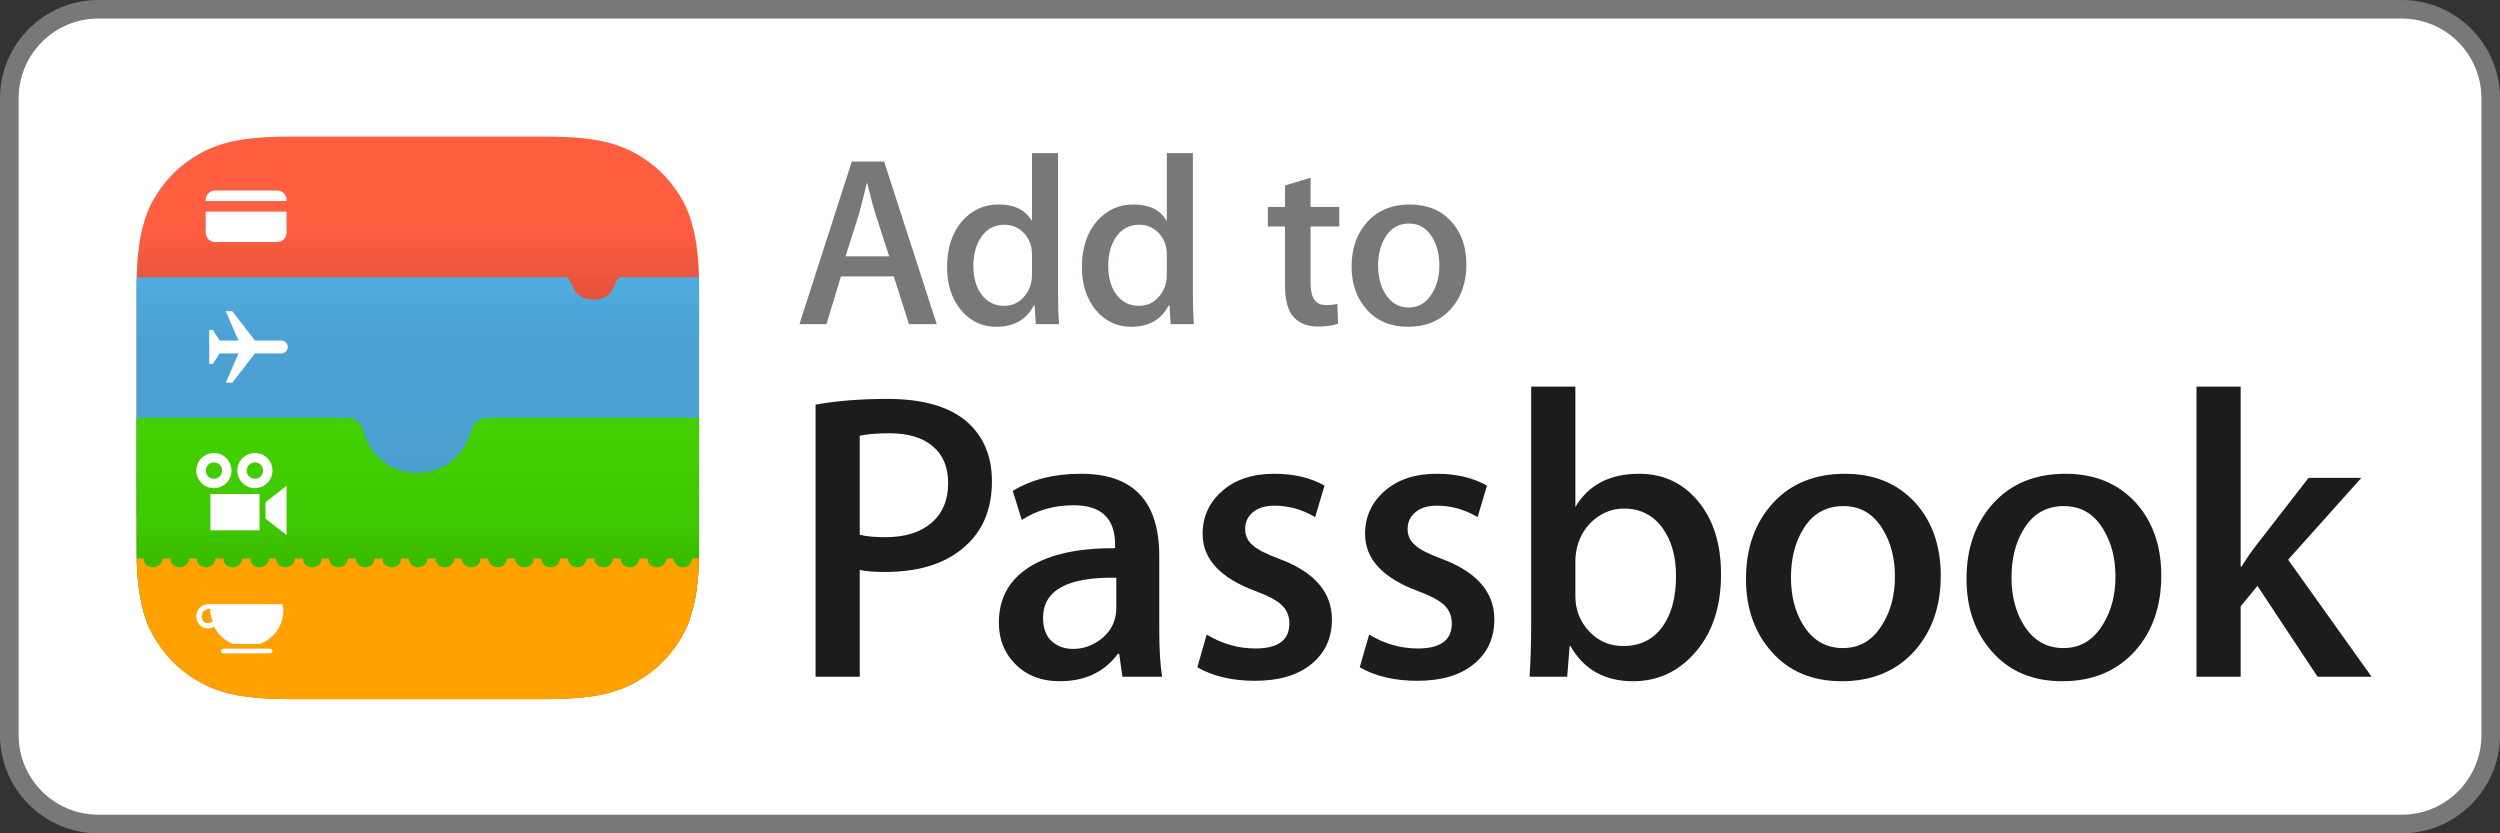 <?xml version="1.0" encoding="utf-8"?>
<!-- Generator: Adobe Illustrator 16.2.1, SVG Export Plug-In . SVG Version: 6.00 Build 0)  -->
<!DOCTYPE svg PUBLIC "-//W3C//DTD SVG 1.1//EN" "http://www.w3.org/Graphics/SVG/1.1/DTD/svg11.dtd">
<svg version="1.1" id="Layer_1" xmlns="http://www.w3.org/2000/svg" xmlns:xlink="http://www.w3.org/1999/xlink" x="0px" y="0px"
	 width="240px" height="80px" viewBox="0 0 240 80" enable-background="new 0 0 240 80" xml:space="preserve">
<rect x="0" y="0" width="240" height="80" fill="#333333" stroke="none"/>
<g>
	<path fill="#777878" d="M230.57,80H9.433C4.231,80,0,75.763,0,70.56V9.441C0,4.236,4.231,0,9.433,0H230.57
		c5.196,0,9.43,4.236,9.43,9.441V70.56C240,75.763,235.767,80,230.57,80L230.57,80z"/>
	<path fill="#FFFFFF" d="M238.218,70.56c0,4.229-3.422,7.651-7.651,7.651H9.436c-4.223,0-7.649-3.422-7.649-7.651V9.441
		c0-4.224,3.426-7.66,7.649-7.66h221.131c4.229,0,7.651,3.436,7.651,7.66V70.56z"/>
	<g>
		<g>
			<defs>
				<path id="base_1_" d="M66.042,20.31c-0.525-1.333-1.736-3.211-3.453-4.533c-0.992-0.764-2.176-1.494-3.802-1.976
					c-1.733-0.514-3.869-0.688-6.526-0.688h-24.3c-2.657,0-4.793,0.174-6.526,0.688c-1.626,0.482-2.811,1.212-3.802,1.976
					c-1.717,1.322-2.928,3.2-3.453,4.533c-1.058,2.687-1.068,5.734-1.068,7.653v24.301c0,1.919,0.011,4.967,1.068,7.653
					c0.525,1.333,1.736,3.211,3.453,4.534c0.992,0.763,2.176,1.493,3.802,1.975c1.733,0.514,3.869,0.688,6.526,0.688h24.3
					c2.657,0,4.793-0.174,6.526-0.688c1.626-0.482,2.81-1.212,3.802-1.975c1.717-1.323,2.928-3.2,3.453-4.534
					c1.058-2.687,1.068-5.734,1.068-7.653V27.963C67.11,26.044,67.1,22.997,66.042,20.31z"/>
			</defs>
			<clipPath id="base_2_">
				<use xlink:href="#base_1_"  overflow="visible"/>
			</clipPath>
			<linearGradient id="Red_1_" gradientUnits="userSpaceOnUse" x1="40.11" y1="13.114" x2="40.11" y2="67.114">
				<stop  offset="0.157" style="stop-color:#FF5E41"/>
				<stop  offset="0.283" style="stop-color:#E6523C"/>
				<stop  offset="0.719" style="stop-color:#C25541"/>
			</linearGradient>
			<path id="Red" clip-path="url(#base_2_)" fill="url(#Red_1_)" d="M66.042,20.31c-0.525-1.333-1.736-3.211-3.453-4.533
				c-0.992-0.764-2.176-1.494-3.802-1.976c-1.733-0.514-3.869-0.688-6.526-0.688h-24.3c-2.657,0-4.793,0.174-6.526,0.688
				c-1.626,0.482-2.811,1.212-3.802,1.976c-1.717,1.322-2.928,3.2-3.453,4.533c-1.058,2.687-1.068,5.734-1.068,7.653v24.301
				c0,1.919,0.011,4.967,1.068,7.653c0.525,1.333,1.736,3.211,3.453,4.534c0.992,0.763,2.176,1.493,3.802,1.975
				c1.733,0.514,3.869,0.688,6.526,0.688h24.3c2.657,0,4.793-0.174,6.526-0.688c1.626-0.482,2.81-1.212,3.802-1.975
				c1.717-1.323,2.928-3.2,3.453-4.534c1.058-2.687,1.068-5.734,1.068-7.653V27.963C67.11,26.044,67.1,22.997,66.042,20.31z"/>
			<linearGradient id="Blue_1_" gradientUnits="userSpaceOnUse" x1="40.11" y1="26.614" x2="40.11" y2="49.452">
				<stop  offset="0" style="stop-color:#51ACE0"/>
				<stop  offset="0.27" style="stop-color:#4BA1D3"/>
				<stop  offset="0.517" style="stop-color:#4BA1D3"/>
				<stop  offset="1" style="stop-color:#4A9ECD"/>
			</linearGradient>
			<path id="Blue" clip-path="url(#base_2_)" fill="url(#Blue_1_)" d="M13.11,26.614c0,0,25.211,0,41.175,0
				c0.788,0,0.338,2.138,2.7,2.138c2.25,0,1.913-2.138,2.587-2.138c4.622,0,7.538,0,7.538,0v22.838h-54V26.614z"/>
			<linearGradient id="Green_1_" gradientUnits="userSpaceOnUse" x1="40.166" y1="40.114" x2="40.166" y2="60.491">
				<stop  offset="0.093" style="stop-color:#43D000"/>
				<stop  offset="0.521" style="stop-color:#3DC700"/>
				<stop  offset="0.53" style="stop-color:#3DC600"/>
				<stop  offset="0.748" style="stop-color:#38B700"/>
			</linearGradient>
			<path id="Green" clip-path="url(#base_2_)" fill="url(#Green_1_)" d="M45,42.025c-0.899,2.213-2.81,3.373-4.946,3.373
				c-2.361,0-4.139-1.338-4.947-3.373c-0.401-1.012-0.337-1.911-1.967-1.911c-0.761,0-20.068,0-20.068,0v12.31
				c0,1.918,0.011,4.964,1.067,7.648c0.053,0.134,0.114,0.274,0.18,0.418h51.468c0.066-0.144,0.127-0.284,0.18-0.418
				c1.057-2.684,1.292-5.73,1.292-7.648v-12.31c0,0-19.532,0-20.292,0C45.338,40.114,45.301,41.287,45,42.025z"/>
			<g id="Orange" clip-path="url(#base_2_)">
				<path fill="#FFA100" d="M66.436,53.614c-0.004,0-0.005,0.84-0.872,0.844c-0.815,0.003-0.927-0.844-0.928-0.844
					c-0.001,0-0.675,0-0.675,0c0,0.498-0.403,0.846-0.9,0.846c-0.497,0-0.9-0.348-0.9-0.846h-0.787c0,0.498-0.403,0.846-0.9,0.846
					c-0.497,0-0.9-0.348-0.9-0.846h-0.731c0,0.498-0.403,0.846-0.9,0.846c-0.497,0-0.9-0.348-0.9-0.846h-0.731
					c0,0.498-0.403,0.846-0.9,0.846c-0.497,0-0.9-0.348-0.9-0.846h-0.759c0,0.498-0.403,0.846-0.9,0.846s-0.9-0.348-0.9-0.846
					h-0.703c0,0.498-0.403,0.846-0.9,0.846c-0.497,0-0.9-0.348-0.9-0.846H48.66c0,0.498-0.403,0.846-0.9,0.846s-0.9-0.348-0.9-0.846
					h-0.731c0,0.498-0.403,0.846-0.9,0.846s-0.9-0.348-0.9-0.846h-0.731c0,0.498-0.403,0.846-0.9,0.846s-0.9-0.348-0.9-0.846h-0.759
					c0,0.498-0.403,0.846-0.9,0.846c-0.497,0-0.9-0.348-0.9-0.846h-0.731c0,0.498-0.403,0.846-0.9,0.846
					c-0.497,0-0.9-0.348-0.9-0.846h-0.759c0,0.498-0.403,0.846-0.9,0.846s-0.9-0.348-0.9-0.846h-0.759
					c0,0.498-0.403,0.846-0.9,0.846c-0.497,0-0.9-0.348-0.9-0.846h-0.703c0,0.498-0.403,0.846-0.9,0.846s-0.9-0.348-0.9-0.846
					h-0.788c0,0.498-0.403,0.846-0.9,0.846s-0.9-0.348-0.9-0.846h-0.675c0,0.498-0.431,0.846-0.928,0.846
					c-0.497,0-0.872-0.348-0.872-0.846h-0.788c0,0.498-0.403,0.846-0.9,0.846s-0.9-0.348-0.9-0.846h-0.76
					c0,0.498-0.403,0.846-0.9,0.846s-0.9-0.348-0.9-0.846h-0.731c0,0.498-0.403,0.846-0.9,0.846s-0.9-0.348-0.9-0.846h-0.759
					c0,0.498-0.403,0.846-0.9,0.846c-0.497,0-0.9-0.348-0.9-0.846h-0.663c0.04,1.839,0.222,4.183,1.057,6.304
					c0.525,1.333,1.736,3.211,3.453,4.534c0.992,0.763,2.176,1.493,3.802,1.975c1.733,0.514,3.869,0.688,6.526,0.688h24.3
					c2.657,0,4.793-0.174,6.526-0.688c1.626-0.482,2.81-1.212,3.802-1.975c1.717-1.323,2.928-3.2,3.453-4.534
					c0.835-2.121,1.017-4.465,1.057-6.304L66.436,53.614z"/>
			</g>
		</g>
		<path id="Cup_2_" fill="#FFFFFF" d="M25.908,62.726h-4.432c-0.146,0-0.265-0.1-0.265-0.225c0-0.103,0.111-0.226,0.257-0.226h4.428
			c0.146,0,0.264,0.113,0.264,0.226C26.16,62.625,26.054,62.726,25.908,62.726z M27.093,58.001c0.055,0.155,0.108,0.416,0.108,0.623
			c0,1.487-1.001,2.789-2.318,3.202h-2.476c-0.817-0.305-1.453-0.881-1.848-1.644c-0.168,0.092-0.406,0.156-0.612,0.156
			c-0.651,0-1.1-0.55-1.1-1.195c0-0.643,0.536-1.141,1.185-1.143h0.909H27.093z M20.423,59.689
			c-0.116-0.345-0.232-0.681-0.232-1.064c0-0.028,0.006-0.146,0.007-0.173h-0.225c-0.45,0.112-0.598,0.389-0.598,0.744
			s0.213,0.619,0.572,0.619C20.081,59.815,20.32,59.757,20.423,59.689z"/>
		<path id="Movie_ticket_1_" fill="#FFFFFF" d="M24.918,50.914h-4.72l0.001-3.487h4.719V50.914z M27.51,46.639l-2.025,1.574l0,1.575
			l2.025,1.575V46.639z M22.223,45.176c0,0.933-0.756,1.688-1.688,1.688c-0.932,0-1.688-0.755-1.688-1.688
			c0-0.932,0.755-1.687,1.688-1.687C21.467,43.489,22.223,44.244,22.223,45.176z M21.323,45.176c0-0.434-0.353-0.787-0.788-0.787
			s-0.788,0.353-0.788,0.787c0,0.435,0.353,0.788,0.788,0.788S21.323,45.611,21.323,45.176z M26.16,45.176
			c0,0.933-0.756,1.688-1.688,1.688c-0.932,0-1.688-0.755-1.688-1.688c0-0.932,0.755-1.687,1.688-1.687
			C25.404,43.489,26.16,44.244,26.16,45.176z M25.26,45.176c0-0.434-0.353-0.787-0.788-0.787s-0.788,0.353-0.788,0.787
			c0,0.435,0.353,0.788,0.788,0.788S25.26,45.611,25.26,45.176z"/>
		<path id="Airline_ticket_1_" fill="#FFFFFF" d="M24.473,33.926l-2.175,2.813h-0.626l1.227-2.813h-1.8l-0.675,1.013h-0.337v-3.263
			h0.337l0.675,1.013h1.8l-1.229-2.812h0.627l2.177,2.812h2.531c0.346,0,0.619,0.275,0.619,0.62c0,0.344-0.273,0.617-0.619,0.617
			H24.473z"/>
		<g id="Credit_Card_1_">
			<path fill-rule="evenodd" clip-rule="evenodd" fill="#FFFFFF" d="M26.61,18.289h-5.962c-0.497,0-0.9,0.403-0.9,0.9v0.112h7.762
				v-0.112C27.51,18.692,27.107,18.289,26.61,18.289z"/>
			<path fill-rule="evenodd" clip-rule="evenodd" fill="#FFFFFF" d="M19.748,22.452h0.011c0.056,0.443,0.43,0.787,0.889,0.787h5.962
				c0.458,0,0.833-0.344,0.889-0.787h0.011v-2.138h-7.762V22.452z"/>
		</g>
	</g>
	<g>
		<path fill="#1D1C1B" d="M95.224,46.19c0,2.435-0.718,4.386-2.153,5.853c-1.854,1.912-4.556,2.867-8.106,2.867
			c-1.044,0-1.854-0.065-2.428-0.196v10.252h-4.242V38.845c2.016-0.367,4.321-0.55,6.913-0.55c3.352,0,5.878,0.721,7.581,2.161
			C94.412,41.869,95.224,43.781,95.224,46.19z M91.021,46.386c0-1.545-0.496-2.73-1.486-3.555c-0.991-0.825-2.372-1.237-4.145-1.237
			c-1.173,0-2.125,0.079-2.854,0.235v9.506c0.599,0.157,1.42,0.236,2.463,0.236c1.877,0,3.349-0.458,4.418-1.375
			C90.487,49.28,91.021,48.01,91.021,46.386z"/>
		<path fill="#1D1C1B" d="M111.564,64.965h-3.81l-0.314-2.2h-0.118c-1.31,1.755-3.168,2.632-5.578,2.632
			c-1.807,0-3.26-0.576-4.36-1.729c-0.996-1.047-1.493-2.343-1.493-3.889c0-2.33,0.975-4.111,2.926-5.342
			c1.951-1.23,4.694-1.833,8.229-1.807v-0.354c0-2.514-1.322-3.771-3.967-3.771c-1.885,0-3.548,0.471-4.988,1.414l-0.864-2.789
			c1.781-1.1,3.967-1.649,6.56-1.649c5.001,0,7.502,2.632,7.502,7.895v7.031C111.289,62.321,111.38,63.84,111.564,64.965z
			 M107.165,58.406V55.46c-4.688-0.079-7.031,1.205-7.031,3.849c0,0.996,0.273,1.742,0.82,2.239
			c0.547,0.498,1.237,0.747,2.071,0.747c0.938,0,1.803-0.295,2.598-0.884c0.794-0.589,1.282-1.342,1.465-2.259
			C107.138,58.943,107.165,58.694,107.165,58.406z"/>
		<path fill="#1D1C1B" d="M127.865,59.466c0,1.781-0.656,3.208-1.965,4.281c-1.309,1.074-3.115,1.61-5.42,1.61
			c-2.174,0-4.02-0.432-5.539-1.296l0.903-3.143c1.466,0.891,3.024,1.335,4.674,1.335c2.174,0,3.26-0.798,3.26-2.396
			c0-0.707-0.234-1.29-0.707-1.748c-0.471-0.458-1.309-0.91-2.514-1.355c-3.404-1.257-5.106-3.089-5.106-5.499
			c0-1.65,0.628-3.024,1.885-4.125c1.257-1.1,2.919-1.649,4.988-1.649c1.885,0,3.496,0.38,4.832,1.139l-0.904,3.024
			c-1.23-0.733-2.527-1.1-3.889-1.1c-0.891,0-1.584,0.21-2.082,0.628c-0.498,0.419-0.746,0.957-0.746,1.611
			c0,0.655,0.261,1.192,0.786,1.61c0.445,0.393,1.31,0.825,2.593,1.296C126.215,54.949,127.865,56.874,127.865,59.466z"/>
		<path fill="#1D1C1B" d="M143.458,59.466c0,1.781-0.655,3.208-1.964,4.281c-1.31,1.074-3.116,1.61-5.421,1.61
			c-2.174,0-4.02-0.432-5.538-1.296l0.903-3.143c1.467,0.891,3.024,1.335,4.675,1.335c2.173,0,3.26-0.798,3.26-2.396
			c0-0.707-0.235-1.29-0.707-1.748s-1.31-0.91-2.514-1.355c-3.404-1.257-5.106-3.089-5.106-5.499c0-1.65,0.628-3.024,1.886-4.125
			c1.257-1.1,2.919-1.649,4.988-1.649c1.885,0,3.495,0.38,4.831,1.139l-0.903,3.024c-1.231-0.733-2.527-1.1-3.889-1.1
			c-0.891,0-1.585,0.21-2.082,0.628c-0.498,0.419-0.746,0.957-0.746,1.611c0,0.655,0.262,1.192,0.785,1.61
			c0.445,0.393,1.31,0.825,2.593,1.296C141.809,54.949,143.458,56.874,143.458,59.466z"/>
		<path fill="#1D1C1B" d="M165.219,55.146c0,3.221-0.891,5.788-2.671,7.699c-1.571,1.703-3.496,2.553-5.774,2.553
			c-2.724,0-4.727-1.125-6.01-3.378h-0.078l-0.235,2.946h-3.614c0.104-1.545,0.157-3.26,0.157-5.146V37.116h4.242v11.548
			c1.264-2.121,3.305-3.182,6.123-3.182c2.317,0,4.206,0.884,5.668,2.651S165.219,52.239,165.219,55.146z M160.898,55.303
			c0-1.859-0.42-3.378-1.257-4.557c-0.917-1.283-2.161-1.925-3.732-1.925c-1.047,0-1.99,0.341-2.827,1.021
			c-0.839,0.681-1.401,1.584-1.689,2.71c-0.105,0.445-0.157,0.89-0.157,1.335v3.339c0,1.31,0.438,2.435,1.316,3.378
			c0.877,0.942,1.97,1.414,3.279,1.414c1.597,0,2.841-0.602,3.731-1.807C160.452,59.008,160.898,57.372,160.898,55.303z"/>
		<path fill="#1D1C1B" d="M186.312,55.263c0,2.933-0.839,5.342-2.515,7.228c-1.754,1.938-4.085,2.907-6.991,2.907
			c-2.803,0-5.034-0.929-6.697-2.789c-1.663-1.859-2.494-4.203-2.494-7.031c0-2.959,0.857-5.381,2.573-7.267
			c1.714-1.886,4.025-2.828,6.933-2.828c2.802,0,5.054,0.93,6.756,2.789C185.5,50.079,186.312,52.41,186.312,55.263z
			 M181.913,55.361c0-1.749-0.38-3.25-1.14-4.504c-0.891-1.514-2.16-2.271-3.81-2.271c-1.703,0-2.999,0.757-3.889,2.271
			c-0.76,1.254-1.14,2.781-1.14,4.583c0,1.75,0.38,3.251,1.14,4.504c0.916,1.515,2.199,2.271,3.85,2.271
			c1.623,0,2.893-0.771,3.81-2.311C181.521,58.626,181.913,57.111,181.913,55.361z"/>
		<path fill="#1D1C1B" d="M207.483,55.263c0,2.933-0.839,5.342-2.515,7.228c-1.754,1.938-4.085,2.907-6.991,2.907
			c-2.803,0-5.034-0.929-6.697-2.789c-1.663-1.859-2.494-4.203-2.494-7.031c0-2.959,0.857-5.381,2.573-7.267
			c1.714-1.886,4.025-2.828,6.933-2.828c2.802,0,5.054,0.93,6.756,2.789C206.671,50.079,207.483,52.41,207.483,55.263z
			 M203.084,55.361c0-1.749-0.38-3.25-1.14-4.504c-0.891-1.514-2.16-2.271-3.81-2.271c-1.703,0-2.999,0.757-3.889,2.271
			c-0.76,1.254-1.14,2.781-1.14,4.583c0,1.75,0.38,3.251,1.14,4.504c0.916,1.515,2.199,2.271,3.85,2.271
			c1.623,0,2.893-0.771,3.81-2.311C202.691,58.626,203.084,57.111,203.084,55.361z"/>
		<path fill="#1D1C1B" d="M227.672,64.965h-5.185l-5.774-8.72l-1.61,1.964v6.756h-4.242V37.116h4.242v17.283h0.079
			c0.523-0.838,1.033-1.571,1.531-2.2l4.91-6.324h5.067l-7.031,7.856L227.672,64.965z"/>
	</g>
	<g>
		<path fill="#777878" d="M89.924,31.117h-2.663l-1.459-4.585H80.73l-1.389,4.585h-2.594l5.025-15.607h3.103L89.924,31.117z
			 M85.362,24.61l-1.32-4.076c-0.139-0.417-0.402-1.397-0.788-2.941h-0.046c-0.155,0.664-0.402,1.645-0.741,2.941L81.17,24.61
			H85.362z"/>
		<path fill="#777878" d="M101.664,31.117H99.44l-0.116-1.806h-0.069c-0.71,1.374-1.915,2.061-3.612,2.061
			c-1.359,0-2.486-0.533-3.381-1.598c-0.896-1.065-1.343-2.446-1.343-4.145c0-1.822,0.486-3.296,1.459-4.423
			c0.941-1.05,2.099-1.575,3.474-1.575c1.513,0,2.57,0.509,3.172,1.528h0.046v-6.461h2.501v13.384
			C101.571,29.18,101.602,30.191,101.664,31.117z M99.07,26.37v-1.875c0-0.324-0.023-0.586-0.069-0.788
			c-0.139-0.602-0.44-1.107-0.903-1.517c-0.463-0.409-1.019-0.614-1.667-0.614c-0.926,0-1.656,0.371-2.188,1.112
			c-0.533,0.741-0.799,1.69-0.799,2.848c0,1.111,0.255,2.015,0.764,2.709c0.541,0.741,1.266,1.112,2.177,1.112
			c0.818,0,1.474-0.309,1.968-0.926C98.831,27.86,99.07,27.173,99.07,26.37z"/>
		<path fill="#777878" d="M114.608,31.117h-2.223l-0.116-1.806H112.2c-0.71,1.374-1.915,2.061-3.612,2.061
			c-1.359,0-2.486-0.533-3.381-1.598c-0.896-1.065-1.343-2.446-1.343-4.145c0-1.822,0.486-3.296,1.459-4.423
			c0.941-1.05,2.099-1.575,3.474-1.575c1.513,0,2.57,0.509,3.172,1.528h0.046v-6.461h2.501v13.384
			C114.515,29.18,114.546,30.191,114.608,31.117z M112.014,26.37v-1.875c0-0.324-0.023-0.586-0.069-0.788
			c-0.139-0.602-0.44-1.107-0.903-1.517c-0.463-0.409-1.019-0.614-1.667-0.614c-0.926,0-1.656,0.371-2.188,1.112
			c-0.533,0.741-0.799,1.69-0.799,2.848c0,1.111,0.255,2.015,0.764,2.709c0.541,0.741,1.266,1.112,2.177,1.112
			c0.818,0,1.474-0.309,1.968-0.926C111.775,27.86,112.014,27.173,112.014,26.37z"/>
		<path fill="#777878" d="M128.571,21.739h-2.756v5.465c0,1.39,0.486,2.084,1.459,2.084c0.447,0,0.818-0.039,1.111-0.116
			l0.069,1.899c-0.494,0.186-1.143,0.278-1.945,0.278c-0.987,0-1.76-0.301-2.315-0.903s-0.833-1.613-0.833-3.034v-5.673h-1.645
			v-1.875h1.645v-2.061l2.454-0.741v2.802h2.756V21.739z"/>
		<path fill="#777878" d="M140.773,25.397c0,1.729-0.495,3.149-1.482,4.261c-1.034,1.143-2.408,1.714-4.122,1.714
			c-1.651,0-2.968-0.548-3.948-1.644s-1.47-2.478-1.47-4.145c0-1.745,0.505-3.172,1.517-4.284c1.011-1.111,2.373-1.667,4.087-1.667
			c1.651,0,2.979,0.548,3.982,1.644C140.294,22.341,140.773,23.715,140.773,25.397z M138.18,25.467c0-1.034-0.225-1.922-0.672-2.663
			c-0.524-0.895-1.273-1.343-2.246-1.343c-1.004,0-1.768,0.448-2.292,1.343c-0.448,0.741-0.672,1.644-0.672,2.709
			c0,1.035,0.224,1.922,0.672,2.663c0.54,0.896,1.296,1.343,2.269,1.343c0.957,0,1.706-0.455,2.246-1.366
			C137.948,27.397,138.18,26.501,138.18,25.467z"/>
	</g>
</g>
</svg>
